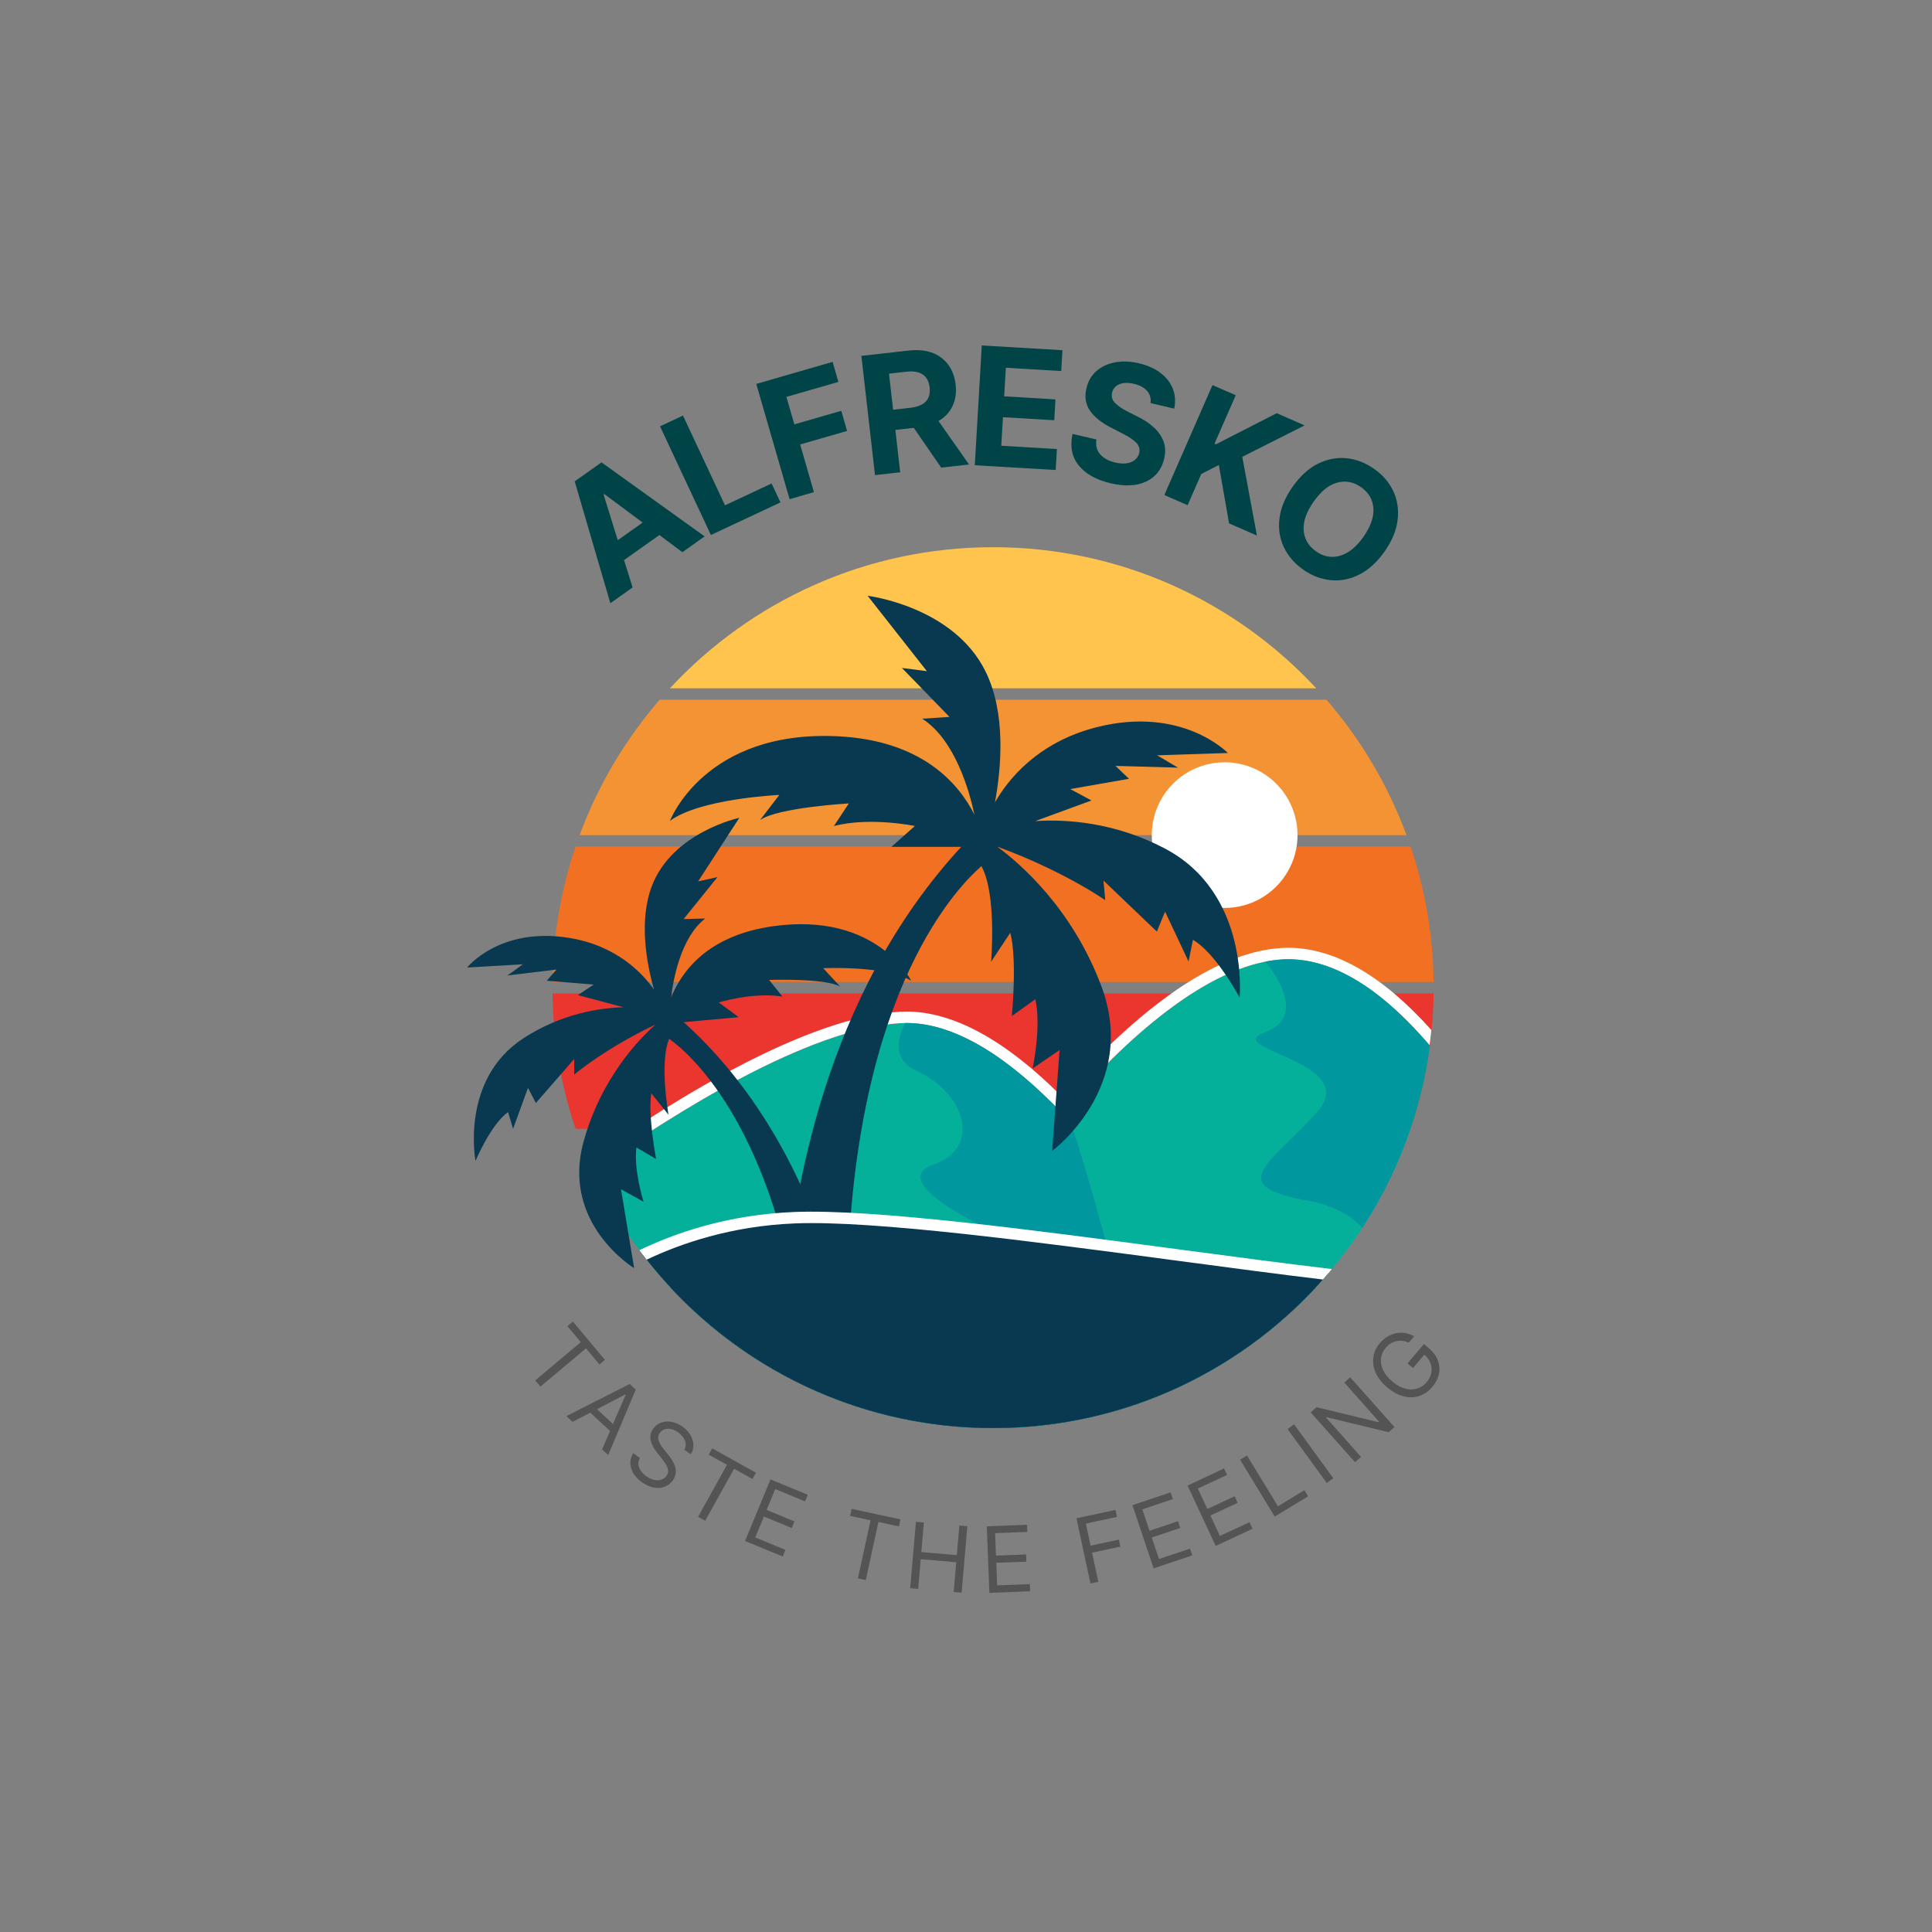 <svg xmlns="http://www.w3.org/2000/svg" xmlns:xlink="http://www.w3.org/1999/xlink" width="500" zoomAndPan="magnify" viewBox="0 0 375 375" height="500" preserveAspectRatio="xMidYMid meet" version="1.0"><rect x="0" y="0" width="375" height="375" fill="#808080" stroke="none"/><defs><g/><clipPath id="12a6431bf4"><path d="M 107.059 164.285 L 278.262 164.285 L 278.262 190.684 L 107.059 190.684 Z M 107.059 164.285 " clip-rule="nonzero"/></clipPath><clipPath id="d537b9954b"><path d="M 107.059 192.625 L 278.262 192.625 L 278.262 219.301 L 107.059 219.301 Z M 107.059 192.625 " clip-rule="nonzero"/></clipPath><clipPath id="2bfd909ae5"><path d="M 130 249.59 L 255.48 249.59 L 255.48 277.203 L 130 277.203 Z M 130 249.59 " clip-rule="nonzero"/></clipPath><clipPath id="deefdb1f2e"><path d="M 130 106.211 L 256 106.211 L 256 134 L 130 134 Z M 130 106.211 " clip-rule="nonzero"/></clipPath><clipPath id="ff9f2c065e"><path d="M 114.844 186 L 277.715 186 L 277.715 277.203 L 114.844 277.203 Z M 114.844 186 " clip-rule="nonzero"/></clipPath><clipPath id="49684efce0"><path d="M 124.57 236.25 L 257.703 236.25 L 257.703 277.203 L 124.57 277.203 Z M 124.57 236.25 " clip-rule="nonzero"/></clipPath></defs><g clip-path="url(#12a6431bf4)"><path fill="#f27022" d="M 278.262 190.598 C 278.145 181.414 276.586 172.582 273.793 164.316 L 111.719 164.316 C 108.922 172.582 107.367 181.414 107.25 190.598 L 278.262 190.598 " fill-opacity="1" fill-rule="nonzero"/></g><path fill="#f49334" d="M 112.504 162.098 L 273.004 162.098 C 269.418 152.387 264.121 143.504 257.473 135.82 L 128.035 135.82 C 121.391 143.504 116.09 152.387 112.504 162.098 " fill-opacity="1" fill-rule="nonzero"/><g clip-path="url(#d537b9954b)"><path fill="#eb362f" d="M 273.793 219.094 C 276.586 210.832 278.145 201.996 278.262 192.816 L 107.25 192.816 C 107.367 201.996 108.922 210.832 111.719 219.094 L 273.793 219.094 " fill-opacity="1" fill-rule="nonzero"/></g><g clip-path="url(#2bfd909ae5)"><path fill="#093950" d="M 130.031 249.816 C 145.648 266.656 167.969 277.203 192.754 277.203 C 217.543 277.203 239.859 266.656 255.48 249.816 L 130.031 249.816 " fill-opacity="1" fill-rule="nonzero"/></g><g clip-path="url(#deefdb1f2e)"><path fill="#ffc44d" d="M 255.48 133.598 C 239.859 116.754 217.539 106.211 192.754 106.211 C 167.969 106.211 145.648 116.754 130.031 133.598 L 255.48 133.598 " fill-opacity="1" fill-rule="nonzero"/></g><path fill="#ffffff" d="M 251.844 162.098 C 251.844 169.902 245.512 176.23 237.703 176.23 C 229.895 176.23 223.562 169.902 223.562 162.098 C 223.562 154.289 229.895 147.961 237.703 147.961 C 245.512 147.961 251.844 154.289 251.844 162.098 " fill-opacity="1" fill-rule="nonzero"/><g clip-path="url(#ff9f2c065e)"><path fill="#04b09a" d="M 277.523 202.938 C 268.91 192.855 258.816 185.324 248.242 186.266 C 234.176 187.52 218.57 201.559 206.051 215.973 C 196.406 205.906 185.312 197.941 174.691 198.602 C 156.875 199.715 131.062 215.871 114.961 227.215 C 128.453 256.691 158.211 277.176 192.754 277.176 C 236.164 277.176 272.02 244.832 277.523 202.938 " fill-opacity="1" fill-rule="nonzero"/></g><path fill="#ffffff" d="M 115.09 227.129 C 131.195 215.789 156.922 199.715 174.691 198.602 C 175.105 198.578 175.52 198.562 175.938 198.562 C 186.176 198.566 196.785 206.301 206.051 215.973 C 218.57 201.559 234.176 187.52 248.242 186.266 C 248.844 186.211 249.441 186.188 250.039 186.188 C 259.941 186.188 269.367 193.402 277.48 202.887 C 277.613 201.906 277.734 200.918 277.832 199.926 C 268.367 189.344 259.023 183.965 250.039 183.965 C 249.375 183.965 248.703 183.996 248.047 184.055 C 236.066 185.121 221.914 194.758 205.965 212.707 C 195.105 201.848 185.012 196.344 175.938 196.344 C 175.477 196.344 175.012 196.359 174.555 196.387 C 156.852 197.492 132.043 212.508 114.168 225.062 C 114.465 225.754 114.773 226.445 115.09 227.129 " fill-opacity="1" fill-rule="nonzero"/><path fill="#093950" d="M 163.914 254.656 C 159.676 237.281 150.895 214.773 132.711 198.406 L 143.387 197.43 L 139.508 194.574 C 139.508 194.574 146.191 192.516 151.879 193.438 L 149.277 190.199 C 149.277 190.199 160.27 189.824 163.09 191.508 L 159.781 187.926 C 159.781 187.926 171.93 187.355 176.859 190.359 C 176.859 190.359 170.297 176.93 150.039 179.781 C 137.227 181.582 132.207 188.691 130.246 193.676 C 130.688 189.973 132.168 181.953 136.883 178.277 L 132.691 178.391 L 139.266 170.238 L 135.5 171.082 L 143.5 158.738 C 143.5 158.738 130.555 161.504 126.539 171.949 C 123.961 178.66 125.504 186.988 126.938 192.086 C 124.762 188.953 119.719 183.504 110.336 182.02 C 96.941 179.902 90.66 187.801 90.66 187.801 L 101.496 187.168 L 98.484 189.34 L 108.008 188.195 L 106.125 190.359 L 115.234 191.105 L 112.168 193.148 L 121.043 195.508 C 116.289 195.633 108.996 196.754 101.676 201.473 C 89.258 209.48 92.297 225.332 92.297 225.332 C 92.297 225.332 95.262 218.238 98.613 215.852 L 99.59 219.109 L 102.477 211.16 L 104.012 214.094 L 111.453 205.547 L 111.457 208.574 C 111.457 208.574 117.289 203.582 127.238 198.859 C 124.16 201.57 116.645 209.215 113.25 221.68 C 108.918 237.562 123.086 246.145 123.086 246.145 L 120.535 230.832 L 124.918 233.262 C 124.918 233.262 122.961 227.055 123.527 222.727 L 127.352 224.965 C 127.352 224.965 125.723 216.441 126.422 212.219 L 129.758 216.371 C 129.758 216.371 127.926 206.137 129.895 201.637 C 133.926 204.535 148.914 217.598 155 254.656 L 163.914 254.656 " fill-opacity="1" fill-rule="nonzero"/><path fill="#00979e" d="M 245.59 200.328 C 236.52 203.66 264.812 205.883 255.48 216.062 C 246.145 226.238 237.715 230.125 253.961 233.086 C 259.078 234.02 262.344 236.023 264.418 238.332 C 271.23 227.891 275.824 215.867 277.523 202.938 C 268.91 192.855 258.816 185.324 248.242 186.266 C 247.363 186.344 246.48 186.473 245.59 186.648 C 245.59 186.648 254.656 197 245.59 200.328 " fill-opacity="1" fill-rule="nonzero"/><path fill="#00979e" d="M 214.805 241.77 C 214.805 241.77 211.148 227.316 206.852 215.055 C 206.586 215.359 206.316 215.664 206.051 215.973 C 196.711 206.223 186.004 198.441 175.691 198.566 C 173.984 201.895 173.363 205.824 178.023 207.918 C 187.094 211.988 190.797 222.723 181.172 226.055 C 171.547 229.383 192.754 239.023 192.754 239.023 L 214.805 241.77 " fill-opacity="1" fill-rule="nonzero"/><path fill="#093950" d="M 226.027 164.656 C 216.262 159.555 206.949 158.984 200.945 159.375 L 211.852 155.375 L 207.75 153.156 L 219.137 151.164 L 216.52 148.66 L 228.648 149 L 224.605 146.609 L 238.324 146.156 C 238.324 146.156 229.5 136.934 212.875 141.145 C 201.227 144.098 195.504 151.547 193.121 155.746 C 194.336 149.16 195.32 138.488 191.297 130.332 C 185.031 117.637 168.406 115.645 168.406 115.645 L 179.906 130.273 L 175.066 129.648 L 184.293 139.152 L 178.996 139.496 C 185.363 143.582 188.156 153.516 189.141 158.129 C 186.094 152.078 178.949 143.703 162.598 142.91 C 136.75 141.656 130.031 159.336 130.031 159.336 C 135.895 154.984 151.266 154.297 151.266 154.297 L 147.512 159.191 C 150.867 156.742 164.762 155.945 164.762 155.945 L 161.859 160.328 C 168.918 158.508 177.574 160.328 177.574 160.328 L 173.02 164.375 L 186.578 164.375 C 160.168 192.922 153.578 231.969 152.086 254.438 L 164.41 254.438 C 164.406 194.547 185.234 172.684 190.496 168.117 C 193.504 173.559 192.375 186.664 192.375 186.664 L 196.098 181.047 C 197.465 186.285 196.398 197.215 196.398 197.215 L 200.957 193.949 C 202.172 199.34 200.426 207.387 200.426 207.387 L 205.664 203.816 L 204.219 223.398 C 204.219 223.398 221.074 210.953 213.785 191.445 C 208.066 176.137 197.715 167.371 193.527 164.312 C 206.605 169.113 214.527 174.73 214.527 174.73 L 214.184 170.918 L 224.547 180.82 L 226.141 176.949 L 230.695 186.625 L 231.551 182.414 C 236.047 185.035 240.605 193.629 240.605 193.629 C 240.605 193.629 242.598 173.309 226.027 164.656 " fill-opacity="1" fill-rule="nonzero"/><g clip-path="url(#49684efce0)"><path fill="#093950" d="M 257.656 247.34 C 224.855 243.445 175.234 235.516 154.207 236.355 C 141.699 236.855 131.668 240.305 124.809 243.586 C 140.438 264.004 165.055 277.176 192.754 277.176 C 218.719 277.176 241.977 265.602 257.656 247.34 " fill-opacity="1" fill-rule="nonzero"/></g><path fill="#ffffff" d="M 125.512 244.5 C 132.266 241.297 142.086 237.953 154.25 237.465 C 169.586 236.84 200.961 241.031 228.637 244.719 C 238.598 246.047 248.23 247.332 256.773 248.352 C 257.363 247.684 257.945 247.012 258.52 246.324 C 249.633 245.277 239.461 243.922 228.93 242.52 C 201.164 238.82 169.695 234.625 154.164 235.246 C 141.285 235.762 131.059 239.305 124.109 242.664 C 124.57 243.281 125.035 243.895 125.512 244.5 " fill-opacity="1" fill-rule="nonzero"/><g fill="#004447" fill-opacity="1"><g transform="translate(117.845, 117.523)"><g><path d="M 4.938 -3.5 L 0.625 -0.438 L -6.297 -24.094 L -1.094 -27.781 L 18.922 -13.406 L 14.609 -10.344 L 10.141 -13.672 L 3.281 -8.812 Z M 2.062 -12.672 L 6.891 -16.094 L -0.547 -21.625 L -0.688 -21.531 Z M 2.062 -12.672 "/></g></g></g><g fill="#004447" fill-opacity="1"><g transform="translate(136.142, 104.703)"><g><path d="M 1.844 -0.859 L -8.031 -21.953 L -3.578 -24.047 L 4.578 -6.625 L 13.625 -10.859 L 15.344 -7.188 Z M 1.844 -0.859 "/></g></g></g><g fill="#004447" fill-opacity="1"><g transform="translate(151.309, 97.457)"><g><path d="M 1.953 -0.562 L -4.516 -22.938 L 10.297 -27.219 L 11.422 -23.328 L 1.328 -20.422 L 2.875 -15.094 L 11.984 -17.719 L 13.109 -13.812 L 4 -11.188 L 6.672 -1.938 Z M 1.953 -0.562 "/></g></g></g><g fill="#004447" fill-opacity="1"><g transform="translate(167.82, 92.452)"><g><path d="M 2.016 -0.234 L -0.625 -23.375 L 8.5 -24.406 C 11.133 -24.707 13.254 -24.254 14.859 -23.047 C 16.461 -21.848 17.398 -20.102 17.672 -17.812 C 17.848 -16.227 17.645 -14.832 17.062 -13.625 C 16.488 -12.414 15.582 -11.453 14.344 -10.734 L 20.266 -2.297 L 14.859 -1.688 L 9.547 -9.406 L 5.969 -9 L 6.906 -0.781 Z M 5.531 -12.922 L 8.859 -13.297 C 11.629 -13.617 12.883 -14.93 12.625 -17.234 C 12.352 -19.598 10.82 -20.617 8.031 -20.297 L 4.734 -19.922 Z M 5.531 -12.922 "/></g></g></g><g fill="#004447" fill-opacity="1"><g transform="translate(187.174, 90.178)"><g><path d="M 2.031 0.125 L 3.391 -23.125 L 19.047 -22.203 L 18.812 -18.156 L 8.062 -18.797 L 7.734 -13.25 L 17.688 -12.656 L 17.453 -8.609 L 7.5 -9.203 L 7.172 -3.656 L 17.969 -3.016 L 17.734 1.047 Z M 2.031 0.125 "/></g></g></g><g fill="#004447" fill-opacity="1"><g transform="translate(205.255, 91.05)"><g><path d="M 18.062 -12.812 C 18.188 -13.727 17.969 -14.508 17.406 -15.156 C 16.844 -15.812 15.992 -16.273 14.859 -16.547 C 13.68 -16.816 12.719 -16.785 11.969 -16.453 C 11.227 -16.117 10.773 -15.586 10.609 -14.859 C 10.41 -14.055 10.617 -13.363 11.234 -12.781 C 11.848 -12.195 12.617 -11.672 13.547 -11.203 L 15.453 -10.234 C 16.703 -9.641 17.77 -8.938 18.656 -8.125 C 19.551 -7.32 20.191 -6.41 20.578 -5.391 C 20.961 -4.367 21.004 -3.234 20.703 -1.984 C 20.203 0.098 19.035 1.566 17.203 2.422 C 15.367 3.285 13.066 3.395 10.297 2.75 C 7.547 2.102 5.5 0.961 4.156 -0.672 C 2.812 -2.305 2.398 -4.359 2.922 -6.828 L 7.562 -5.75 C 7.375 -4.594 7.617 -3.629 8.297 -2.859 C 8.973 -2.098 9.938 -1.57 11.188 -1.281 C 12.414 -0.988 13.453 -1.016 14.297 -1.359 C 15.141 -1.711 15.664 -2.305 15.875 -3.141 C 16.039 -3.898 15.836 -4.566 15.266 -5.141 C 14.703 -5.711 13.836 -6.289 12.672 -6.875 L 10.344 -8.078 C 8.551 -8.984 7.211 -10.062 6.328 -11.312 C 5.453 -12.562 5.219 -14.02 5.625 -15.688 C 5.938 -17.062 6.582 -18.176 7.562 -19.031 C 8.539 -19.883 9.75 -20.445 11.188 -20.719 C 12.625 -20.988 14.172 -20.926 15.828 -20.531 C 17.504 -20.133 18.906 -19.504 20.031 -18.641 C 21.156 -17.773 21.945 -16.742 22.406 -15.547 C 22.863 -14.348 22.945 -13.078 22.656 -11.734 Z M 18.062 -12.812 "/></g></g></g><g fill="#004447" fill-opacity="1"><g transform="translate(224.139, 95.277)"><g><path d="M 1.859 0.812 L 11.203 -20.531 L 15.719 -18.562 L 11.594 -9.156 L 11.859 -9.031 L 23.672 -15.078 L 29.078 -12.703 L 16.984 -6.609 L 19.828 8.672 L 14.422 6.312 L 12.438 -5.016 L 9.031 -3.281 L 6.375 2.781 Z M 1.859 0.812 "/></g></g></g><g fill="#004447" fill-opacity="1"><g transform="translate(242.873, 103.125)"><g><path d="M 25.875 3.922 C 24.414 5.992 22.781 7.484 20.969 8.391 C 19.156 9.305 17.312 9.672 15.438 9.484 C 13.562 9.305 11.781 8.629 10.094 7.453 C 8.395 6.254 7.141 4.801 6.328 3.094 C 5.516 1.383 5.227 -0.473 5.469 -2.484 C 5.707 -4.504 6.551 -6.547 8 -8.609 C 9.457 -10.691 11.086 -12.188 12.891 -13.094 C 14.703 -14 16.551 -14.363 18.438 -14.188 C 20.332 -14.008 22.129 -13.32 23.828 -12.125 C 25.516 -10.945 26.758 -9.504 27.562 -7.797 C 28.363 -6.086 28.645 -4.227 28.406 -2.219 C 28.176 -0.207 27.332 1.836 25.875 3.922 Z M 21.781 1.062 C 23.195 -0.969 23.836 -2.82 23.703 -4.5 C 23.566 -6.188 22.77 -7.539 21.312 -8.562 C 19.844 -9.594 18.289 -9.883 16.656 -9.438 C 15.031 -9 13.508 -7.766 12.094 -5.734 C 10.676 -3.723 10.035 -1.867 10.172 -0.172 C 10.305 1.516 11.109 2.875 12.578 3.906 C 14.035 4.926 15.578 5.207 17.203 4.75 C 18.836 4.301 20.363 3.07 21.781 1.062 Z M 21.781 1.062 "/></g></g></g><g fill="#545454" fill-opacity="1"><g transform="translate(100.73, 264.167)"><g><path d="M 9.391 -6.766 L 10.453 -7.656 L 16.688 -0.219 L 15.625 0.672 L 13.016 -2.453 L 4.172 4.969 L 3.156 3.766 L 12 -3.656 Z M 9.391 -6.766 "/></g></g></g><g fill="#545454" fill-opacity="1"><g transform="translate(109.599, 274.555)"><g><path d="M 1.531 1.422 L 0.328 0.312 L 12.625 -5.922 L 13.797 -4.828 L 8.453 7.875 L 7.266 6.766 L 8.812 3.203 L 4.984 -0.359 Z M 6.281 -1.031 L 9.375 1.844 L 11.859 -3.844 L 11.781 -3.906 Z M 6.281 -1.031 "/></g></g></g><g fill="#545454" fill-opacity="1"><g transform="translate(120.142, 284.162)"><g><path d="M 12.703 -2.781 C 13.004 -3.332 13.039 -3.91 12.812 -4.516 C 12.582 -5.117 12.148 -5.656 11.516 -6.125 C 10.816 -6.625 10.141 -6.863 9.484 -6.844 C 8.828 -6.82 8.316 -6.562 7.953 -6.062 C 7.672 -5.688 7.562 -5.301 7.625 -4.906 C 7.695 -4.508 7.844 -4.129 8.062 -3.766 C 8.289 -3.41 8.504 -3.109 8.703 -2.859 L 9.562 -1.812 C 9.789 -1.52 10.023 -1.191 10.266 -0.828 C 10.504 -0.461 10.695 -0.062 10.844 0.375 C 11 0.812 11.055 1.27 11.016 1.75 C 10.973 2.238 10.773 2.727 10.422 3.219 C 10.016 3.781 9.492 4.18 8.859 4.422 C 8.234 4.672 7.539 4.723 6.781 4.578 C 6.02 4.441 5.238 4.086 4.438 3.516 C 3.312 2.691 2.613 1.77 2.344 0.75 C 2.07 -0.258 2.219 -1.207 2.781 -2.094 L 4.078 -1.141 C 3.816 -0.723 3.711 -0.301 3.766 0.125 C 3.828 0.551 3.988 0.953 4.25 1.328 C 4.52 1.711 4.863 2.055 5.281 2.359 C 5.758 2.703 6.25 2.938 6.75 3.062 C 7.258 3.188 7.727 3.188 8.156 3.062 C 8.582 2.938 8.938 2.688 9.219 2.312 C 9.469 1.957 9.57 1.602 9.531 1.25 C 9.488 0.895 9.363 0.531 9.156 0.156 C 8.945 -0.207 8.691 -0.578 8.391 -0.953 L 7.359 -2.25 C 6.711 -3.082 6.305 -3.883 6.141 -4.656 C 5.984 -5.438 6.16 -6.18 6.672 -6.891 C 7.086 -7.473 7.617 -7.863 8.266 -8.062 C 8.91 -8.27 9.594 -8.301 10.312 -8.156 C 11.031 -8.008 11.723 -7.695 12.391 -7.219 C 13.055 -6.727 13.562 -6.172 13.906 -5.547 C 14.258 -4.922 14.441 -4.289 14.453 -3.656 C 14.461 -3.02 14.285 -2.43 13.922 -1.891 Z M 12.703 -2.781 "/></g></g></g><g fill="#545454" fill-opacity="1"><g transform="translate(131.2, 292.022)"><g><path d="M 6.359 -9.672 L 7.047 -10.891 L 15.531 -6.172 L 14.844 -4.953 L 11.281 -6.938 L 5.672 3.156 L 4.297 2.391 L 9.906 -7.703 Z M 6.359 -9.672 "/></g></g></g><g fill="#545454" fill-opacity="1"><g transform="translate(143.177, 298.512)"><g><path d="M 1.438 0.594 L 6.375 -11.359 L 13.609 -8.375 L 13.078 -7.094 L 7.297 -9.484 L 5.625 -5.438 L 11.031 -3.203 L 10.5 -1.922 L 5.094 -4.156 L 3.422 -0.094 L 9.281 2.328 L 8.75 3.609 Z M 1.438 0.594 "/></g></g></g><g fill="#545454" fill-opacity="1"><g transform="translate(154.972, 303.15)"><g/></g></g><g fill="#545454" fill-opacity="1"><g transform="translate(161.706, 305.319)"><g><path d="M 3.297 -11.094 L 3.594 -12.453 L 13.078 -10.406 L 12.781 -9.047 L 8.797 -9.906 L 6.344 1.375 L 4.812 1.047 L 7.266 -10.234 Z M 3.297 -11.094 "/></g></g></g><g fill="#545454" fill-opacity="1"><g transform="translate(175.106, 308.137)"><g><path d="M 1.562 0.141 L 2.672 -12.75 L 4.219 -12.625 L 3.719 -6.875 L 10.609 -6.281 L 11.109 -12.031 L 12.656 -11.891 L 11.547 1 L 10 0.859 L 10.5 -4.906 L 3.609 -5.5 L 3.109 0.266 Z M 1.562 0.141 "/></g></g></g><g fill="#545454" fill-opacity="1"><g transform="translate(190.473, 309.238)"><g><path d="M 1.562 -0.062 L 1.062 -12.984 L 8.875 -13.281 L 8.922 -11.891 L 2.672 -11.656 L 2.844 -7.297 L 8.688 -7.516 L 8.75 -6.125 L 2.906 -5.906 L 3.078 -1.516 L 9.422 -1.766 L 9.469 -0.375 Z M 1.562 -0.062 "/></g></g></g><g fill="#545454" fill-opacity="1"><g transform="translate(203.127, 308.535)"><g/></g></g><g fill="#545454" fill-opacity="1"><g transform="translate(210.123, 307.679)"><g><path d="M 1.531 -0.328 L -1.188 -12.984 L 6.391 -14.609 L 6.688 -13.25 L 0.641 -11.953 L 1.562 -7.672 L 7.047 -8.844 L 7.328 -7.484 L 1.844 -6.312 L 3.062 -0.656 Z M 1.531 -0.328 "/></g></g></g><g fill="#545454" fill-opacity="1"><g transform="translate(222.431, 304.916)"><g><path d="M 1.484 -0.5 L -2.625 -12.766 L 4.781 -15.25 L 5.219 -13.938 L -0.703 -11.953 L 0.688 -7.797 L 6.219 -9.656 L 6.656 -8.344 L 1.125 -6.484 L 2.531 -2.312 L 8.547 -4.328 L 8.984 -3.016 Z M 1.484 -0.5 "/></g></g></g><g fill="#545454" fill-opacity="1"><g transform="translate(234.547, 300.722)"><g><path d="M 1.422 -0.656 L -4.047 -12.375 L 3.031 -15.688 L 3.625 -14.438 L -2.047 -11.797 L -0.203 -7.828 L 5.094 -10.297 L 5.688 -9.031 L 0.391 -6.562 L 2.234 -2.594 L 7.984 -5.266 L 8.578 -4 Z M 1.422 -0.656 "/></g></g></g><g fill="#545454" fill-opacity="1"><g transform="translate(246.092, 295.183)"><g><path d="M 1.328 -0.812 L -5.391 -11.859 L -4.047 -12.672 L 1.953 -2.812 L 7.094 -5.938 L 7.812 -4.75 Z M 1.328 -0.812 "/></g></g></g><g fill="#545454" fill-opacity="1"><g transform="translate(256.26, 288.774)"><g><path d="M -5.078 -12.312 L 2.531 -1.844 L 1.266 -0.922 L -6.344 -11.391 Z M -5.078 -12.312 "/></g></g></g><g fill="#545454" fill-opacity="1"><g transform="translate(261.838, 284.853)"><g><path d="M 0.234 -17.531 L 8.828 -7.859 L 7.703 -6.859 L -4.312 -9.766 L -4.422 -9.672 L 2.328 -2.078 L 1.172 -1.031 L -7.422 -10.703 L -6.297 -11.719 L 5.766 -8.797 L 5.859 -8.875 L -0.906 -16.5 Z M 0.234 -17.531 "/></g></g></g><g fill="#545454" fill-opacity="1"><g transform="translate(273.463, 274.284)"><g><path d="M -0.016 -13.688 C -0.836 -14.031 -1.641 -14.125 -2.422 -13.969 C -3.203 -13.812 -3.895 -13.375 -4.5 -12.656 C -5 -12.07 -5.301 -11.414 -5.406 -10.688 C -5.508 -9.957 -5.383 -9.203 -5.031 -8.422 C -4.688 -7.641 -4.094 -6.891 -3.25 -6.172 C -2.395 -5.441 -1.551 -4.969 -0.719 -4.75 C 0.113 -4.531 0.891 -4.535 1.609 -4.766 C 2.328 -4.992 2.941 -5.41 3.453 -6.016 C 3.922 -6.566 4.219 -7.156 4.344 -7.781 C 4.469 -8.414 4.422 -9.039 4.203 -9.656 C 3.984 -10.27 3.582 -10.832 3 -11.344 L 0.797 -8.75 L -0.266 -9.656 L 2.922 -13.406 L 3.984 -12.5 C 4.785 -11.812 5.336 -11.039 5.641 -10.188 C 5.953 -9.332 6.016 -8.461 5.828 -7.578 C 5.641 -6.691 5.211 -5.859 4.547 -5.078 C 3.805 -4.211 2.953 -3.625 1.984 -3.312 C 1.016 -3 0 -2.984 -1.062 -3.266 C -2.133 -3.547 -3.191 -4.129 -4.234 -5.016 C -5.273 -5.898 -6.016 -6.844 -6.453 -7.844 C -6.891 -8.852 -7.035 -9.859 -6.891 -10.859 C -6.754 -11.859 -6.328 -12.773 -5.609 -13.609 C -5.023 -14.297 -4.359 -14.805 -3.609 -15.141 C -2.859 -15.484 -2.082 -15.633 -1.281 -15.594 C -0.477 -15.562 0.289 -15.332 1.031 -14.906 Z M -0.016 -13.688 "/></g></g></g></svg>